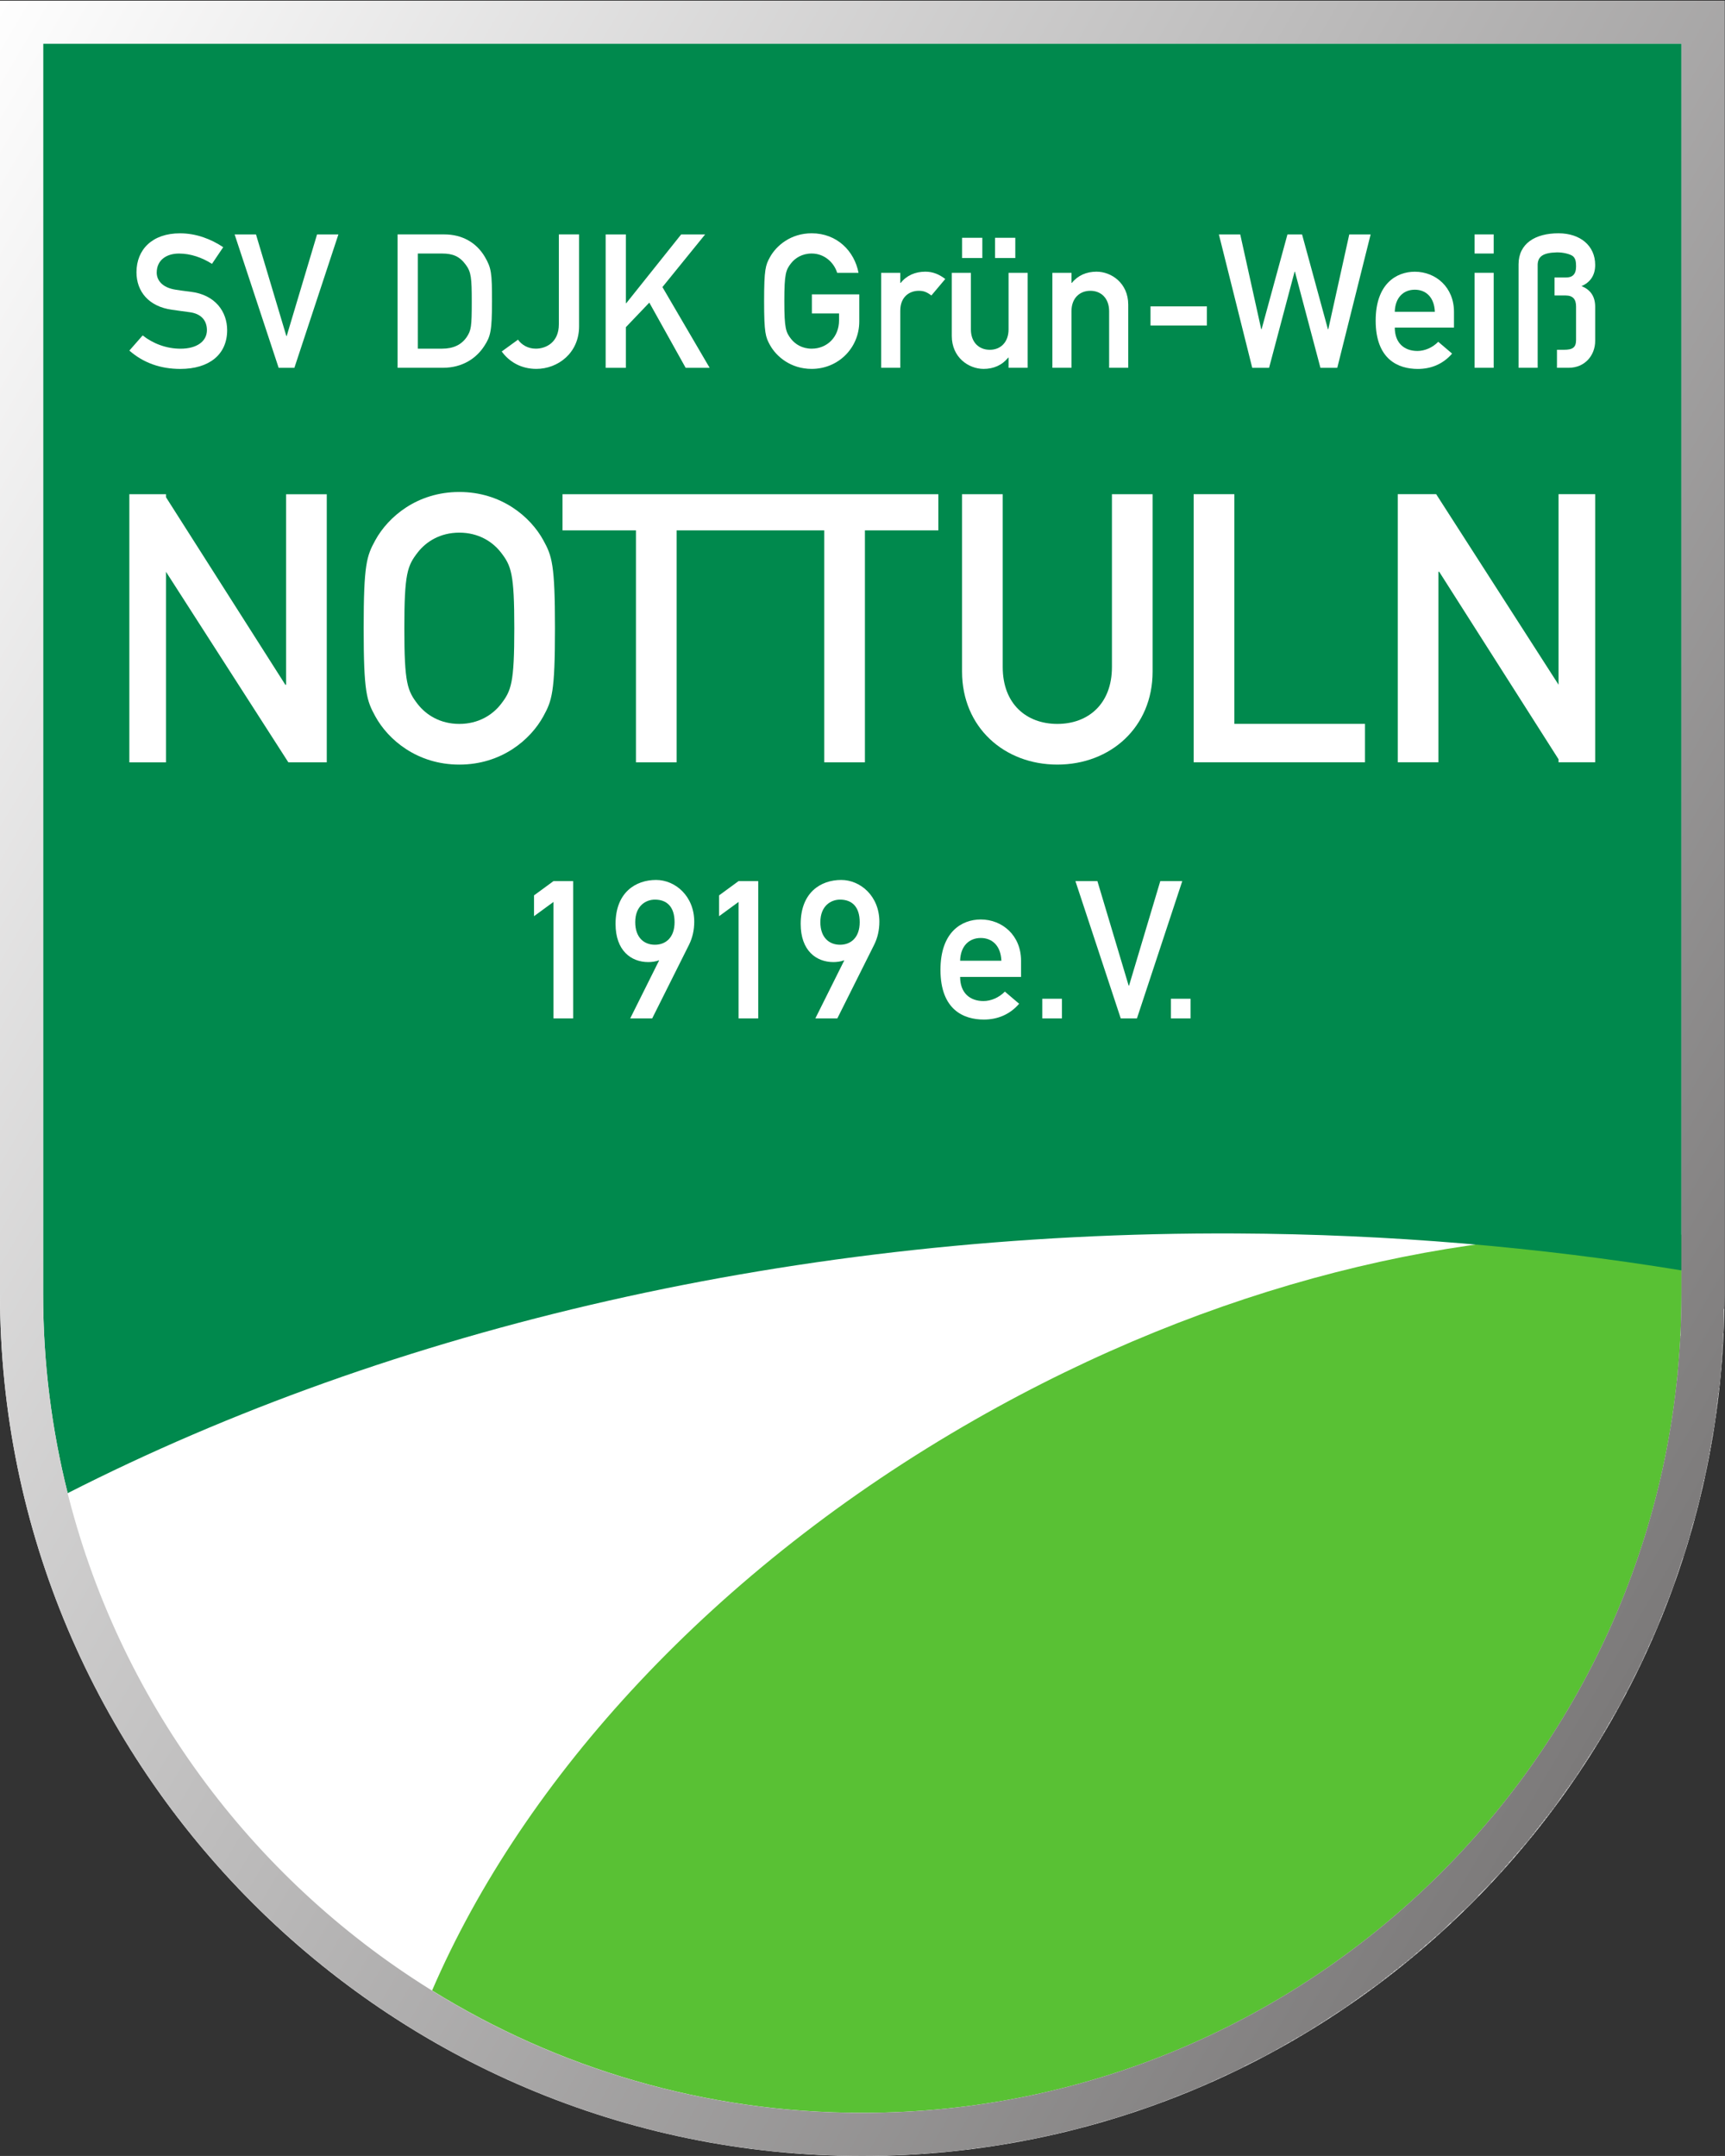 <?xml version="1.0" encoding="UTF-8" standalone="no"?>
<svg width="377.96" height="472.44" version="1.1" viewBox="0 0 377.96 472.44" xml:space="preserve" xmlns="http://www.w3.org/2000/svg" xmlns:cc="http://creativecommons.org/ns#" xmlns:dc="http://purl.org/dc/elements/1.1/" xmlns:rdf="http://www.w3.org/1999/02/22-rdf-syntax-ns#"><rect x="0" y="0" width="377.96" height="472.44" fill="#333333" stroke="none"/><defs><clipPath id="d"><path d="m0 0h2834.7v3543h-2834.7z"/></clipPath><clipPath id="c"><path d="m0 0v3543h2835v-3543z"/></clipPath><clipPath id="b"><path d="m2834.6 3543.3h-2834.6v-2126c0-781.7 635.62-1417.3 1417.3-1417.3 781.69 0 1417.3 635.63 1417.3 1417.3v2126zm-70.85-70.87v-2055.1c0-742.44-604.03-1346.5-1346.5-1346.5-742.42 0-1346.4 604.02-1346.4 1346.5v2055.1h2692.9"/></clipPath><linearGradient id="a" x2="1" gradientTransform="matrix(3210.8 -1853.8 -1853.8 -3210.8 -283.06 3053)" gradientUnits="userSpaceOnUse"><stop stop-color="#fff" offset="0"/><stop stop-color="#7b7979" offset="1"/></linearGradient></defs><g transform="matrix(1.333 0 0 -1.333 0 472.44)"><g transform="scale(.1)"><g clip-path="url(#d)"><path d="m0 3543.3v-2126c0-781.7 635.6-1417.4 1417.3-1417.4 781.69 0 1417.3 635.65 1417.3 1417.4v2126h-2834.6" fill="#fff"/><path d="m2763.8 1514.5c-358.14 17.81-771.65-81.7-1161.2-304.13-428.96-244.91-741.77-589.15-892.36-938.35 205.64-127.44 447.92-201.13 707.14-201.13 742.44 0 1346.5 604.02 1346.5 1346.5v97.15" fill="#59c134"/><path d="m70.871 1417.3c0-113.01 14.066-222.78 40.41-327.72 532.34 271 1198.2 430.4 1921.5 426.9 251.54-1.21 496.17-22.35 730.99-60.66v2016.6h-2692.9v-2055.1" fill="#00894d"/><path d="m234.5 2992.8c16.621-13.24 38.801-21.85 62.199-21.85 27.11 0 43.418 12.32 43.418 30.49 0 15.37-8.914 27.09-28.633 29.55-9.851 1.23-17.546 2.46-28.945 4.01-37.879 5.23-58.203 29.86-58.203 61.58 0 37.57 26.172 64.05 71.438 64.05 27.097 0 51.121-9.54 71.132-22.78l-18.468-27.42c-16.016 10.17-34.805 16.94-54.192 16.94-20.332 0-36.656-10.47-36.656-31.4 0-12.31 8.934-24.64 31.102-28.02 5.859-0.93 14.171-2.16 24.636-3.39 40.957-4.92 60.043-33.26 60.043-63.12 0-40.35-29.855-63.75-76.984-63.75-32.324 0-60.653 9.86-83.75 30.18l21.863 24.93" fill="#fff"/><path d="m385.65 3158.8h35.118l49.871-166.93h0.617l49.89 166.93h35.09l-72.343-219.26h-25.879l-72.364 219.26" fill="#fff"/><path d="m686.77 2971h39.727c18.781 0 32.004 6.46 40.637 19.1 7.371 11.08 8.308 17.23 8.308 57.89 0 39.4-0.937 48.94-9.843 60.98-10.164 13.84-21.25 18.45-39.102 18.45h-39.727zm-33.261 187.85h76.687c28.93 0 52.649-12.94 66.797-36.97 10.785-18.47 11.711-26.78 11.711-72.66 0-49.28-2.461-57.91-12.324-73.29-12.93-20.32-35.711-36.34-68.352-36.34h-74.519v219.26" fill="#fff"/><path d="m851.47 2985.8c5.847-8.33 16.015-14.79 29.238-14.79 16.641 0 37.891 10.16 37.891 40.02v147.83h33.242v-151.2c0-43.73-34.778-69.91-70.211-69.91-25.25 0-44.637 11.69-56.949 28.64l26.789 19.41" fill="#fff"/><path d="m995.52 3158.8h33.277v-113.03h0.62l90.22 113.03h39.4l-70.2-86.54 77.6-132.72h-39.42l-59.73 107.16-38.49-40.33v-66.83h-33.277v219.26" fill="#fff"/><path d="m1334.5 3060.3h77.89v-44.65c0-43.42-34.48-77.91-78.19-77.91-34.5 0-58.21 20.32-68.69 39.42-7.08 12.94-9.54 19.39-9.54 72.06 0 52.64 2.46 59.12 9.54 72.06 10.48 19.08 34.19 39.4 68.69 39.4 41.57 0 70.2-29.25 76.97-64.98h-35.1c-5.23 16.95-20.95 31.72-41.87 31.72-15.72 0-27.11-7.39-33.89-16-8.61-11.09-11.08-17.25-11.08-62.2 0-44.97 2.47-51.11 11.08-62.22 6.78-8.61 18.17-16 33.89-16 25.23 0 44.95 19.1 44.95 46.5v11.38h-44.65v31.42" fill="#fff"/><path d="m1448.4 3095.7h31.42v-16.62h0.62c9.84 12.34 24.01 18.48 40.65 18.48 12.62 0 23.09-4.63 32.64-12.02l-22.8-27.1c-7.38 5.55-12.61 7.7-20.64 7.7-15.38 0-30.47-9.84-30.47-32.64v-93.91h-31.42v156.11" fill="#fff"/><path d="m1635.6 3153.3h33.25v-33.27h-33.25zm-54.19 0h33.26v-33.27h-33.26zm-16.94-57.6h31.4v-92.98c0-21.25 13.24-33.57 31.12-33.57 17.53 0 30.79 12.32 30.79 33.57v92.98h31.4v-156.11h-31.4v16.64h-0.63c-9.87-12.33-24.02-18.49-40.34-18.49-24.64 0-52.34 18.77-52.34 54.18v103.78" fill="#fff"/><path d="m1729.8 3095.7h31.4v-16.62h0.6c9.87 12.34 24.03 18.48 40.65 18.48 24.33 0 52.04-18.78 52.04-54.2v-103.77h-31.4v93.01c0 21.23-13.25 33.54-30.8 33.54-17.87 0-31.09-12.31-31.09-33.54v-93.01h-31.4v156.11" fill="#fff"/><path d="m1891.1 3009.1h92.691v31.418h-92.691z" fill="#fff"/><path d="m2003.5 3158.8h35.1l34.49-155.81h0.61l42.5 155.81h24.02l42.49-155.81h0.62l34.47 155.81h35.12l-54.82-219.26h-27.69l-41.9 157.97h-0.6l-41.9-157.97h-27.69l-54.82 219.26" fill="#fff"/><path d="m2358.5 3031.6c-0.93 23.69-14.46 36.33-32.95 36.33-18.46 0-32.31-12.64-32.94-36.33zm-65.89-25.88c0-25.55 15.71-38.5 37.26-38.5 12.01 0 24.95 5.56 34.19 15.1l22.78-19.4c-15.4-17.86-35.4-25.25-56.36-25.25-32.03 0-69.27 15.39-69.27 79.45 0 60.66 34.17 80.37 64.34 80.37 34.51 0 64.37-25.56 64.37-65.89v-25.88h-97.31" fill="#fff"/><path d="m2423.8 3095.7h31.4v-156.11h-31.4zm0 63.15h31.4v-31.43h-31.4v31.43" fill="#fff"/><path d="m2555.2 3088h18.79c10.17 0 16.62 4.63 16.62 18.17 0 8.01-0.92 12.94-4.92 16.64-4.31 3.68-16.64 6.78-27.09 6.48-22.8-0.63-30.49-7.1-31.11-19.72v-169.98h-31.41v169.98c0 34.49 27.71 51.11 65.6 51.11 35.72 0 60.35-20.32 60.35-52.04 0-16.92-8.01-28.63-22.49-34.79 15.39-6.17 22.49-17.55 22.49-34.19v-55.73c0-24.32-17.25-44.34-43.43-44.34h-19.39v29.56h11.08c15.08 0 20.32 4 20.32 16.32v54.81c0 11.71-4.92 18.16-17.24 18.16h-18.17v29.56" fill="#fff"/><path d="m909.77 2061.5-32.003-23.45v34.23l32.003 23.46h32.332v-225.7h-32.332v191.46" fill="#fff"/><path d="m1108.8 2028.2c0 25.35-12.67 37.09-32.34 37.09-14.88 0-32.32-10.14-32.32-37.09 0-25.35 14.57-37.09 32.32-37.09s32.34 11.74 32.34 37.09zm-36.77-158.18h-36.14l47.56 95.41h-0.64c-4.77-1.9-11.74-2.83-17.11-2.83-28.54 0-53.91 19-53.91 62.75 0 51.68 32.96 72.28 66.58 72.28 31.38 0 62.76-26.32 62.76-68.78 0-13.32-2.85-26.33-8.56-37.74l-60.54-121.09" fill="#fff"/><path d="m1214 2061.5-32.03-23.45v34.23l32.03 23.46h32.32v-225.7h-32.32v191.46" fill="#fff"/><path d="m1413.1 2028.2c0 25.35-12.7 37.09-32.34 37.09-14.88 0-32.33-10.14-32.33-37.09 0-25.35 14.57-37.09 32.33-37.09 17.75 0 32.34 11.74 32.34 37.09zm-36.78-158.18h-36.13l47.56 95.41h-0.66c-4.75-1.9-11.72-2.83-17.11-2.83-28.52 0-53.89 19-53.89 62.75 0 51.68 32.97 72.28 66.56 72.28 31.41 0 62.78-26.32 62.78-68.78 0-13.32-2.86-26.33-8.56-37.74l-60.55-121.09" fill="#fff"/><path d="m1646 1964.8c-0.94 24.42-14.9 37.41-33.9 37.41-19.03 0-33.31-12.99-33.93-37.41zm-67.83-26.62c0-26.31 16.17-39.63 38.36-39.63 12.36 0 25.66 5.71 35.18 15.53l23.45-19.96c-15.84-18.4-36.46-26-58.01-26-32.94 0-71.3 15.86-71.3 81.78 0 62.46 35.17 82.75 66.25 82.75 35.48 0 66.23-26.3 66.23-67.85v-26.62h-100.16" fill="#fff"/><path d="m1713.2 1870h32.34v32.34h-32.34z" fill="#fff"/><path d="m1767.7 2095.7h36.13l51.37-171.82h0.63l51.34 171.82h36.14l-74.5-225.7h-26.62l-74.49 225.7" fill="#fff"/><path d="m1924.6 1870h32.32v32.34h-32.32z" fill="#fff"/><path d="m823.07 2386.3c-13.613-17.31-36.515-32.16-68.086-32.16-31.574 0-54.472 14.85-68.097 32.16-17.325 22.3-22.278 34.67-22.278 125.05 0 90.39 4.953 102.75 22.278 125.03 13.625 17.34 36.523 32.19 68.097 32.19 31.571 0 54.473-14.85 68.086-32.19 17.344-22.28 22.293-34.64 22.293-125.03 0-90.38-4.949-102.75-22.293-125.05zm-68.086 349.12c-69.328 0-116.97-40.85-138.03-79.23-14.231-26-19.191-38.99-19.191-144.84s4.96-118.85 19.191-144.85c21.055-38.38 68.699-79.23 138.03-79.23 69.325 0 116.98 40.85 138.03 79.23 14.246 26 19.199 39 19.199 144.85s-4.953 118.84-19.199 144.84c-21.047 38.38-68.703 79.23-138.03 79.23" fill="#fff"/><path d="m924.59 2672.3h120.72v-381.3h66.84v381.3h242.67v-381.3h66.85v381.3h120.7v59.43h-617.78v-59.43" fill="#fff"/><path d="m1827.7 2447.6c0-60.66-38.98-93.46-89.76-93.46-50.75 0-89.76 32.8-89.76 93.46v284.12h-66.84v-291.57c0-91.6 69.35-152.88 156.6-152.88 87.29 0 156.61 61.28 156.61 152.88v291.57h-66.85v-284.12" fill="#fff"/><path d="m2028.9 2731.8h-66.86v-440.73h281.63v63.15h-214.77v377.58" fill="#fff"/><path d="m470.27 2418.5h-1.258l-196.16 308.28v4.93h-60.243v-440.75h60.243v313.23l201.12-313.21h63.144v440.73h-66.847v-313.21" fill="#fff"/><path d="m2561.8 2731.8v-313.21l-201.14 313.21h-63.14v-440.73h66.84v313.21h1.25l196.19-308.27v-4.96h60.24v440.75h-60.24" fill="#fff"/></g><g clip-path="url(#c)"><g clip-path="url(#b)"><path d="m1378 0v1h-36v1h-13v1h-13v1h-13v1h-13v1h-13v1h-10v1h-8v1h-8v1h-8v1h-7v1h-8v1h-8v1h-8v1h-8v1h-6v1h-6v1h-5v1h-6v1h-6v1h-5v1h-6v1h-5v1h-6v1h-6v1h-5v1h-6v1h-5v1h-4v1h-5v1h-4v1h-4v1h-5v1h-4v1h-4v1h-5v1h-4v1h-4v1h-5v1h-4v1h-4v1h-5v1h-4v1h-4v1h-4v1h-3v1h-4v1h-3v1h-4v1h-3v1h-4v1h-3v1h-4v1h-3v1h-4v1h-3v1h-4v1h-3v1h-4v1h-3v1h-4v1h-3v1h-4v1h-3v1h-3v1h-3v1h-3v1h-3v1h-2v1h-3v1h-3v1h-3v1h-3v1h-3v1h-3v1h-3v1h-3v1h-3v1h-3v1h-3v1h-3v1h-3v1h-3v1h-3v1h-3v1h-2v1h-3v1h-2v1h-3v1h-2v1h-3v1h-2v1h-3v1h-3v1h-2v1h-3v1h-2v1h-3v1h-2v1h-3v1h-2v1h-3v1h-2v1h-3v1h-2v1h-3v1h-2v1h-3v1h-2v1h-3v1h-2v1h-3v1h-2v1h-2v1h-2v1h-2v1h-3v1h-2v1h-2v1h-2v1h-3v1h-2v1h-2v1h-2v1h-2v1h-3v1h-2v1h-2v1h-2v1h-2v1h-3v1h-2v1h-2v1h-2v1h-2v1h-3v1h-2v1h-2v1h-2v1h-2v1h-2v1h-2v1h-2v1h-2v1h-2v1h-2v1h-2v1h-2v1h-2v1h-2v1h-2v1h-2v1h-2v1h-2v1h-1v1h-2v1h-2v1h-2v1h-2v1h-2v1h-2v1h-2v1h-2v1h-2v1h-2v1h-2v1h-2v1h-2v1h-2v1h-2v1h-2v1h-1v1h-2v1h-2v1h-1v1h-2v1h-2v1h-2v1h-1v1h-2v1h-2v1h-2v1h-1v1h-2v1h-2v1h-2v1h-1v1h-2v1h-2v1h-2v1h-1v1h-2v1h-2v1h-1v1h-2v1h-2v1h-2v1h-1v1h-2v1h-2v1h-2v1h-1v1h-2v1h-2v1h-1v1h-2v1h-2v1h-1v1h-2v1h-1v1h-2v1h-1v1h-2v1h-2v1h-1v1h-2v1h-1v1h-2v1h-1v1h-2v1h-1v1h-2v1h-2v1h-1v1h-2v1h-1v1h-2v1h-1v1h-2v1h-1v1h-2v1h-2v1h-1v1h-2v1h-1v1h-2v1h-1v1h-2v1h-1v1h-2v1h-2v1h-1v1h-1v1h-2v1h-1v1h-2v1h-1v1h-1v1h-2v1h-1v1h-2v1h-1v1h-2v1h-1v1h-1v1h-2v1h-1v1h-2v1h-1v1h-1v1h-2v1h-1v1h-2v1h-1v1h-1v1h-2v1h-1v1h-2v1h-1v1h-1v1h-2v1h-1v1h-2v1h-1v1h-1v1h-2v1h-1v1h-2v1h-1v1h-1v1h-2v1h-1v1h-1v1h-2v1h-1v1h-1v1h-1v1h-2v1h-1v1h-1v1h-2v1h-1v1h-1v1h-1v1h-2v1h-1v1h-1v1h-1v1h-2v1h-1v1h-1v1h-2v1h-1v1h-1v1h-1v1h-2v1h-1v1h-1v1h-1v1h-2v1h-1v1h-1v1h-2v1h-1v1h-1v1h-1v1h-2v1h-1v1h-1v1h-1v1h-2v1h-1v1h-1v1h-1v1h-2v1h-1v1h-1v1h-1v1h-1v1h-1v1h-1v1h-2v1h-1v1h-1v1h-1v1h-1v1h-1v1h-2v1h-1v1h-1v1h-1v1h-1v1h-1v1h-1v1h-2v1h-1v1h-1v1h-1v1h-1v1h-1v1h-2v1h-1v1h-1v1h-1v1h-1v1h-1v1h-2v1h-1v1h-1v1h-1v1h-1v1h-1v1h-1v1h-2v1h-1v1h-1v1h-1v1h-1v1h-1v1h-1v1h-1v1h-1v1h-1v1h-1v1h-1v1h-2v1h-1v1h-1v1h-1v1h-1v1h-1v1h-1v1h-1v1h-1v1h-1v1h-1v1h-1v1h-1v1h-1v1h-1v1h-1v1h-1v1h-1v1h-1v1h-1v1h-2v1h-1v1h-1v1h-1v1h-1v1h-1v1h-1v1h-1v1h-1v1h-1v1h-1v1h-1v1h-1v1h-1v1h-1v1h-1v1h-1v1h-1v1h-1v1h-1v1h-1v1h-1v1h-1v1h-1v1h-1v1h-1v1h-1v1h-1v1h-1v1h-1v1h-1v1h-1v1h-1v1h-1v1h-1v1h-1v1h-1v1h-1v1h-1v2h-1v1h-1v1h-1v1h-1v1h-1v1h-1v1h-1v1h-1v1h-1v1h-1v1h-1v1h-1v1h-1v1h-1v1h-1v1h-1v1h-1v1h-1v1h-1v1h-1v2h-1v1h-1v1h-1v1h-1v1h-1v1h-1v1h-1v1h-1v1h-1v1h-1v1h-1v1h-1v2h-1v1h-1v1h-1v1h-1v1h-1v1h-1v1h-1v2h-1v1h-1v1h-1v1h-1v1h-1v1h-1v2h-1v1h-1v1h-1v1h-1v1h-1v1h-1v2h-1v1h-1v1h-1v1h-1v1h-1v1h-1v1h-1v2h-1v1h-1v1h-1v1h-1v1h-1v1h-1v2h-1v1h-1v1h-1v1h-1v1h-1v1h-1v1h-1v2h-1v1h-1v1h-1v1h-1v2h-1v1h-1v1h-1v1h-1v2h-1v1h-1v1h-1v1h-1v2h-1v1h-1v1h-1v2h-1v1h-1v1h-1v1h-1v2h-1v1h-1v1h-1v1h-1v2h-1v1h-1v1h-1v2h-1v1h-1v1h-1v1h-1v2h-1v1h-1v1h-1v1h-1v2h-1v1h-1v1h-1v2h-1v1h-1v1h-1v1h-1v2h-1v1h-1v1h-1v2h-1v1h-1v1h-1v2h-1v1h-1v2h-1v1h-1v1h-1v2h-1v1h-1v2h-1v1h-1v1h-1v2h-1v1h-1v2h-1v1h-1v1h-1v2h-1v1h-1v2h-1v1h-1v1h-1v2h-1v1h-1v2h-1v1h-1v2h-1v1h-1v1h-1v2h-1v1h-1v2h-1v1h-1v1h-1v2h-1v1h-1v2h-1v1h-1v1h-1v2h-1v2h-1v1h-1v2h-1v1h-1v2h-1v1h-1v2h-1v1h-1v2h-1v2h-1v1h-1v2h-1v1h-1v2h-1v1h-1v2h-1v1h-1v2h-1v2h-1v1h-1v2h-1v1h-1v2h-1v1h-1v2h-1v1h-1v2h-1v2h-1v1h-1v2h-1v1h-1v2h-1v1h-1v2h-1v2h-1v1h-1v2h-1v2h-1v1h-1v2h-1v2h-1v2h-1v1h-1v2h-1v2h-1v2h-1v1h-1v2h-1v2h-1v1h-1v2h-1v2h-1v2h-1v1h-1v2h-1v2h-1v2h-1v1h-1v2h-1v2h-1v2h-1v1h-1v2h-1v2h-1v2h-1v1h-1v2h-1v2h-1v2h-1v1h-1v2h-1v2h-1v2h-1v2h-1v2h-1v2h-1v2h-1v2h-1v2h-1v2h-1v2h-1v2h-1v2h-1v2h-1v2h-1v2h-1v1h-1v2h-1v2h-1v2h-1v2h-1v2h-1v2h-1v2h-1v2h-1v2h-1v2h-1v2h-1v2h-1v2h-1v2h-1v2h-1v2h-1v2h-1v3h-1v2h-1v2h-1v2h-1v2h-1v3h-1v2h-1v2h-1v2h-1v2h-1v3h-1v2h-1v2h-1v2h-1v3h-1v2h-1v2h-1v2h-1v2h-1v3h-1v2h-1v2h-1v2h-1v2h-1v3h-1v2h-1v3h-1v2h-1v3h-1v2h-1v3h-1v2h-1v3h-1v2h-1v3h-1v2h-1v3h-1v2h-1v3h-1v2h-1v3h-1v3h-1v2h-1v3h-1v2h-1v3h-1v2h-1v3h-1v2h-1v3h-1v2h-1v3h-1v3h-1v3h-1v3h-1v3h-1v3h-1v3h-1v3h-1v3h-1v3h-1v3h-1v3h-1v3h-1v3h-1v3h-1v3h-1v3h-1v2h-1v3h-1v3h-1v3h-1v3h-1v4h-1v3h-1v4h-1v3h-1v4h-1v3h-1v4h-1v3h-1v4h-1v3h-1v4h-1v3h-1v4h-1v3h-1v4h-1v3h-1v4h-1v3h-1v4h-1v4h-1v4h-1v5h-1v4h-1v4h-1v5h-1v4h-1v4h-1v5h-1v4h-1v4h-1v5h-1v4h-1v4h-1v5h-1v4h-1v5h-1v6h-1v5h-1v6h-1v6h-1v5h-1v6h-1v5h-1v6h-1v6h-1v5h-1v6h-1v6h-1v8h-1v8h-1v8h-1v8h-1v7h-1v8h-1v8h-1v8h-1v10h-1v13h-1v13h-1v13h-1v13h-1v13h-1v36h-1v2165h2835v-2151h-1v-40h-1v-18h-1v-14h-1v-13h-1v-13h-1v-13h-1v-11h-1v-8h-1v-8h-1v-8h-1v-8h-1v-8h-1v-7h-1v-8h-1v-8h-1v-7h-1v-6h-1v-6h-1v-5h-1v-6h-1v-5h-1v-6h-1v-5h-1v-6h-1v-6h-1v-5h-1v-6h-1v-5h-1v-5h-1v-4h-1v-5h-1v-4h-1v-4h-1v-5h-1v-4h-1v-4h-1v-5h-1v-4h-1v-4h-1v-5h-1v-4h-1v-4h-1v-4h-1v-5h-1v-3h-1v-4h-1v-3h-1v-4h-1v-3h-1v-4h-1v-3h-1v-4h-1v-3h-1v-4h-1v-4h-1v-3h-1v-4h-1v-3h-1v-4h-1v-3h-1v-4h-1v-3h-1v-4h-1v-3h-1v-3h-1v-3h-1v-3h-1v-2h-1v-3h-1v-3h-1v-3h-1v-3h-1v-3h-1v-3h-1v-3h-1v-3h-1v-3h-1v-3h-1v-3h-1v-3h-1v-3h-1v-3h-1v-3h-1v-3h-1v-3h-1v-2h-1v-3h-1v-2h-1v-3h-1v-2h-1v-3h-1v-3h-1v-2h-1v-3h-1v-2h-1v-3h-1v-2h-1v-3h-1v-2h-1v-3h-1v-2h-1v-3h-1v-2h-1v-3h-1v-2h-1v-3h-1v-3h-1v-2h-1v-3h-1v-2h-1v-3h-1v-2h-1v-2h-1v-2h-1v-2h-1v-3h-1v-2h-1v-2h-1v-2h-1v-3h-1v-2h-1v-2h-1v-2h-1v-2h-1v-3h-1v-2h-1v-2h-1v-2h-1v-2h-1v-3h-1v-2h-1v-2h-1v-2h-1v-2h-1v-3h-1v-2h-1v-2h-1v-2h-1v-2h-1v-3h-1v-1h-1v-2h-1v-2h-1v-2h-1v-2h-1v-2h-1v-2h-1v-2h-1v-2h-1v-2h-1v-2h-1v-2h-1v-2h-1v-2h-1v-2h-1v-2h-1v-2h-1v-2h-1v-2h-1v-2h-1v-1h-1v-2h-1v-2h-1v-2h-1v-2h-1v-2h-1v-2h-1v-2h-1v-2h-1v-2h-1v-2h-1v-2h-1v-1h-1v-2h-1v-2h-1v-2h-1v-1h-1v-2h-1v-2h-1v-2h-1v-1h-1v-2h-1v-2h-1v-1h-1v-2h-1v-2h-1v-2h-1v-1h-1v-2h-1v-2h-1v-2h-1v-1h-1v-2h-1v-2h-1v-2h-1v-1h-1v-2h-1v-2h-1v-2h-1v-1h-1v-2h-1v-2h-1v-1h-1v-2h-1v-2h-1v-1h-1v-2h-1v-2h-1v-1h-1v-2h-1v-1h-1v-2h-1v-1h-1v-2h-1v-2h-1v-1h-1v-2h-1v-1h-1v-2h-1v-1h-1v-2h-1v-1h-1v-2h-1v-2h-1v-1h-1v-2h-1v-1h-1v-2h-1v-1h-1v-2h-1v-1h-1v-2h-1v-2h-1v-1h-1v-2h-1v-1h-1v-2h-1v-1h-1v-2h-1v-1h-1v-2h-1v-2h-1v-1h-1v-1h-1v-2h-1v-1h-1v-2h-1v-1h-1v-1h-1v-2h-1v-1h-1v-2h-1v-1h-1v-1h-1v-2h-1v-1h-1v-2h-1v-1h-1v-1h-1v-2h-1v-1h-1v-2h-1v-1h-1v-1h-1v-2h-1v-1h-1v-2h-1v-1h-1v-1h-1v-2h-1v-1h-1v-2h-1v-1h-1v-2h-1v-1h-1v-1h-1v-2h-1v-1h-1v-2h-1v-1h-1v-1h-1v-2h-1v-1h-1v-1h-1v-1h-1v-2h-1v-1h-1v-1h-1v-2h-1v-1h-1v-1h-1v-1h-1v-2h-1v-1h-1v-1h-1v-1h-1v-2h-1v-1h-1v-1h-1v-2h-1v-1h-1v-1h-1v-1h-1v-2h-1v-1h-1v-1h-1v-1h-1v-2h-1v-1h-1v-1h-1v-2h-1v-1h-1v-1h-1v-1h-1v-2h-1v-1h-1v-1h-1v-1h-1v-2h-1v-1h-1v-1h-1v-2h-1v-1h-1v-1h-1v-1h-1v-1h-1v-1h-1v-2h-1v-1h-1v-1h-1v-1h-1v-1h-1v-1h-1v-2h-1v-1h-1v-1h-1v-1h-1v-1h-1v-1h-1v-1h-1v-2h-1v-1h-1v-1h-1v-1h-1v-1h-1v-1h-1v-2h-1v-1h-1v-1h-1v-1h-1v-1h-1v-1h-1v-1h-1v-2h-1v-1h-1v-1h-1v-1h-1v-1h-1v-1h-1v-2h-1v-1h-1v-1h-1v-1h-1v-1h-1v-1h-1v-1h-1v-2h-1v-1h-1v-1h-1v-1h-1v-1h-1v-1h-1v-1h-1v-1h-1v-1h-1v-1h-1v-1h-1v-1h-1v-1h-1v-1h-1v-1h-1v-1h-1v-2h-1v-1h-1v-1h-1v-1h-1v-1h-1v-1h-1v-1h-1v-1h-1v-1h-1v-1h-1v-1h-1v-1h-1v-1h-1v-1h-1v-1h-1v-1h-1v-1h-1v-1h-1v-1h-1v-1h-1v-1h-1v-2h-1v-1h-1v-1h-1v-1h-1v-1h-1v-1h-1v-1h-1v-1h-1v-1h-1v-1h-1v-1h-1v-1h-1v-1h-1v-1h-1v-1h-1v-1h-1v-1h-1v-1h-1v-1h-1v-1h-1v-1h-1v-1h-1v-1h-1v-1h-2v-1h-1v-1h-1v-1h-1v-1h-1v-1h-1v-1h-1v-1h-1v-1h-1v-1h-1v-1h-1v-1h-1v-1h-1v-1h-1v-1h-1v-1h-1v-1h-1v-1h-1v-1h-1v-1h-1v-1h-2v-1h-1v-1h-1v-1h-1v-1h-1v-1h-1v-1h-1v-1h-1v-1h-1v-1h-1v-1h-1v-1h-1v-1h-1v-1h-1v-1h-1v-1h-1v-1h-1v-1h-2v-1h-1v-1h-1v-1h-1v-1h-1v-1h-1v-1h-2v-1h-1v-1h-1v-1h-1v-1h-1v-1h-1v-1h-1v-1h-2v-1h-1v-1h-1v-1h-1v-1h-1v-1h-1v-1h-2v-1h-1v-1h-1v-1h-1v-1h-1v-1h-1v-1h-1v-1h-2v-1h-1v-1h-1v-1h-1v-1h-1v-1h-1v-1h-2v-1h-1v-1h-1v-1h-1v-1h-1v-1h-1v-1h-1v-1h-2v-1h-1v-1h-1v-1h-1v-1h-1v-1h-2v-1h-1v-1h-1v-1h-1v-1h-2v-1h-1v-1h-1v-1h-2v-1h-1v-1h-1v-1h-1v-1h-2v-1h-1v-1h-1v-1h-1v-1h-2v-1h-1v-1h-1v-1h-2v-1h-1v-1h-1v-1h-1v-1h-2v-1h-1v-1h-1v-1h-1v-1h-2v-1h-1v-1h-1v-1h-2v-1h-1v-1h-1v-1h-1v-1h-2v-1h-1v-1h-1v-1h-1v-1h-2v-1h-1v-1h-1v-1h-2v-1h-1v-1h-1v-1h-2v-1h-1v-1h-2v-1h-1v-1h-1v-1h-2v-1h-1v-1h-2v-1h-1v-1h-1v-1h-2v-1h-1v-1h-2v-1h-1v-1h-1v-1h-2v-1h-1v-1h-2v-1h-1v-1h-1v-1h-2v-1h-1v-1h-2v-1h-1v-1h-1v-1h-2v-1h-1v-1h-2v-1h-1v-1h-1v-1h-2v-1h-1v-1h-2v-1h-1v-1h-1v-1h-2v-1h-1v-1h-2v-1h-1v-1h-2v-1h-1v-1h-2v-1h-2v-1h-1v-1h-2v-1h-1v-1h-2v-1h-1v-1h-2v-1h-1v-1h-2v-1h-2v-1h-1v-1h-2v-1h-1v-1h-2v-1h-1v-1h-2v-1h-1v-1h-2v-1h-2v-1h-1v-1h-2v-1h-1v-1h-2v-1h-1v-1h-2v-1h-2v-1h-1v-1h-2v-1h-1v-1h-2v-1h-1v-1h-2v-1h-2v-1h-1v-1h-2v-1h-2v-1h-1v-1h-2v-1h-2v-1h-2v-1h-1v-1h-2v-1h-2v-1h-2v-1h-1v-1h-2v-1h-2v-1h-2v-1h-1v-1h-2v-1h-2v-1h-2v-1h-1v-1h-2v-1h-2v-1h-1v-1h-2v-1h-2v-1h-2v-1h-1v-1h-2v-1h-2v-1h-2v-1h-1v-1h-2v-1h-2v-1h-2v-1h-2v-1h-2v-1h-2v-1h-1v-1h-2v-1h-2v-1h-2v-1h-2v-1h-2v-1h-2v-1h-2v-1h-2v-1h-2v-1h-2v-1h-2v-1h-2v-1h-2v-1h-2v-1h-2v-1h-2v-1h-2v-1h-2v-1h-2v-1h-1v-1h-2v-1h-2v-1h-2v-1h-2v-1h-2v-1h-2v-1h-2v-1h-2v-1h-3v-1h-2v-1h-2v-1h-2v-1h-2v-1h-3v-1h-2v-1h-2v-1h-2v-1h-2v-1h-3v-1h-2v-1h-2v-1h-2v-1h-2v-1h-3v-1h-2v-1h-2v-1h-2v-1h-2v-1h-3v-1h-2v-1h-2v-1h-2v-1h-3v-1h-2v-1h-2v-1h-2v-1h-3v-1h-2v-1h-3v-1h-2v-1h-3v-1h-3v-1h-2v-1h-3v-1h-2v-1h-3v-1h-2v-1h-3v-1h-2v-1h-3v-1h-2v-1h-3v-1h-2v-1h-3v-1h-2v-1h-3v-1h-3v-1h-2v-1h-3v-1h-2v-1h-3v-1h-3v-1h-3v-1h-3v-1h-2v-1h-3v-1h-3v-1h-3v-1h-3v-1h-3v-1h-3v-1h-3v-1h-3v-1h-3v-1h-3v-1h-3v-1h-3v-1h-3v-1h-3v-1h-3v-1h-3v-1h-3v-1h-3v-1h-3v-1h-4v-1h-3v-1h-4v-1h-3v-1h-4v-1h-3v-1h-4v-1h-3v-1h-4v-1h-3v-1h-4v-1h-3v-1h-4v-1h-3v-1h-4v-1h-3v-1h-4v-1h-3v-1h-4v-1h-5v-1h-4v-1h-4v-1h-5v-1h-4v-1h-4v-1h-5v-1h-4v-1h-4v-1h-5v-1h-4v-1h-4v-1h-5v-1h-4v-1h-4v-1h-6v-1h-5v-1h-6v-1h-5v-1h-6v-1h-6v-1h-5v-1h-6v-1h-5v-1h-6v-1h-5v-1h-6v-1h-6v-1h-8v-1h-8v-1h-8v-1h-8v-1h-8v-1h-8v-1h-7v-1h-8v-1h-10v-1h-13v-1h-13v-1h-13v-1h-13v-1h-13v-1h-36v-1zm35 72v-1h9v1h39v1h30v1h13v1h13v1h13v1h13v1h13v1h7v1h8v1h8v1h8v1h8v1h8v1h7v1h8v1h7v1h5v1h6v1h6v1h5v1h6v1h5v1h6v1h6v1h5v1h6v1h5v1h5v1h4v1h5v1h4v1h4v1h5v1h4v1h4v1h5v1h4v1h4v1h4v1h5v1h4v1h4v1h4v1h4v1h3v1h4v1h3v1h4v1h3v1h4v1h3v1h4v1h3v1h4v1h3v1h4v1h3v1h4v1h3v1h4v1h3v1h3v1h3v1h3v1h3v1h3v1h3v1h3v1h3v1h3v1h3v1h3v1h3v1h3v1h3v1h2v1h3v1h3v1h3v1h3v1h3v1h3v1h3v1h2v1h3v1h2v1h3v1h2v1h3v1h2v1h3v1h2v1h3v1h2v1h3v1h2v1h3v1h3v1h2v1h3v1h2v1h3v1h2v1h3v1h2v1h3v1h2v1h2v1h2v1h3v1h2v1h2v1h2v1h2v1h3v1h2v1h2v1h2v1h2v1h3v1h2v1h2v1h2v1h2v1h3v1h2v1h2v1h2v1h3v1h2v1h2v1h2v1h2v1h2v1h2v1h2v1h2v1h2v1h2v1h2v1h2v1h2v1h2v1h2v1h2v1h2v1h2v1h2v1h2v1h1v1h2v1h2v1h2v1h2v1h2v1h2v1h2v1h2v1h2v1h2v1h2v1h2v1h2v1h1v1h2v1h2v1h2v1h1v1h2v1h2v1h2v1h1v1h2v1h2v1h2v1h1v1h2v1h2v1h2v1h1v1h2v1h2v1h1v1h2v1h2v1h2v1h1v1h2v1h2v1h2v1h1v1h2v1h2v1h2v1h1v1h2v1h1v1h2v1h2v1h1v1h2v1h1v1h2v1h1v1h2v1h1v1h2v1h2v1h1v1h2v1h1v1h2v1h1v1h2v1h2v1h1v1h2v1h1v1h2v1h1v1h2v1h1v1h2v1h2v1h1v1h2v1h1v1h2v1h1v1h2v1h1v1h2v1h1v1h2v1h1v1h1v1h2v1h1v1h2v1h1v1h1v1h2v1h1v1h2v1h1v1h1v1h2v1h1v1h2v1h1v1h1v1h2v1h1v1h2v1h1v1h1v1h2v1h1v1h2v1h1v1h1v1h2v1h1v1h2v1h1v1h2v1h1v1h1v1h2v1h1v1h1v1h1v1h2v1h1v1h1v1h1v1h2v1h1v1h1v1h2v1h1v1h1v1h1v1h2v1h1v1h1v1h1v1h2v1h1v1h1v1h2v1h1v1h1v1h1v1h2v1h1v1h1v1h1v1h2v1h1v1h1v1h2v1h1v1h1v1h1v1h2v1h1v1h1v1h1v1h1v1h2v1h1v1h1v1h1v1h1v1h1v1h2v1h1v1h1v1h1v1h1v1h1v1h1v1h2v1h1v1h1v1h1v1h1v1h1v1h2v1h1v1h1v1h1v1h1v1h1v1h1v1h2v1h1v1h1v1h1v1h1v1h1v1h2v1h1v1h1v1h1v1h1v1h1v1h1v1h2v1h1v1h1v1h1v1h1v1h1v1h1v1h1v1h1v1h1v1h1v1h1v1h1v1h1v1h1v1h1v1h1v1h1v1h1v1h2v1h1v1h1v1h1v1h1v1h1v1h1v1h1v1h1v1h1v1h1v1h1v1h1v1h1v1h1v1h1v1h1v1h1v1h1v1h1v1h2v1h1v1h1v1h1v1h1v1h1v1h1v1h1v1h1v1h1v1h1v1h1v2h1v1h1v1h1v1h1v1h1v1h1v1h1v1h1v1h1v1h1v1h1v1h1v1h1v1h1v1h1v1h1v1h1v1h1v1h1v1h1v1h1v2h1v1h1v1h1v1h1v1h1v1h1v1h1v1h1v1h1v1h1v1h1v1h1v1h1v1h1v1h1v1h1v1h1v1h1v1h1v2h1v1h1v1h1v1h1v1h1v1h1v2h1v1h1v1h1v1h1v1h1v1h1v1h1v2h1v1h1v1h1v1h1v1h1v1h1v2h1v1h1v1h1v1h1v1h1v1h1v1h1v2h1v1h1v1h1v1h1v1h1v1h1v2h1v1h1v1h1v1h1v1h1v1h1v1h1v2h1v1h1v1h1v1h1v1h1v2h1v1h1v1h1v2h1v1h1v1h1v1h1v2h1v1h1v1h1v1h1v2h1v1h1v1h1v2h1v1h1v1h1v1h1v2h1v1h1v1h1v1h1v2h1v1h1v1h1v2h1v1h1v1h1v1h1v2h1v1h1v1h1v1h1v2h1v1h1v1h1v2h1v1h1v1h1v2h1v1h1v1h1v2h1v1h1v2h1v1h1v1h1v2h1v1h1v2h1v1h1v1h1v2h1v1h1v2h1v1h1v2h1v1h1v1h1v2h1v1h1v2h1v1h1v1h1v2h1v1h1v2h1v1h1v1h1v2h1v1h1v2h1v1h1v1h1v2h1v1h1v2h1v1h1v2h1v2h1v1h1v2h1v1h1v2h1v1h1v2h1v1h1v2h1v2h1v1h1v2h1v1h1v2h1v1h1v2h1v1h1v2h1v2h1v1h1v2h1v1h1v2h1v1h1v2h1v1h1v2h1v2h1v1h1v2h1v1h1v2h1v2h1v1h1v2h1v2h1v2h1v1h1v2h1v2h1v2h1v1h1v2h1v2h1v1h1v2h1v2h1v2h1v1h1v2h1v2h1v2h1v1h1v2h1v2h1v2h1v1h1v2h1v2h1v2h1v1h1v2h1v2h1v1h1v2h1v2h1v2h1v2h1v2h1v2h1v2h1v2h1v2h1v2h1v2h1v2h1v2h1v2h1v2h1v2h1v2h1v2h1v2h1v1h1v2h1v2h1v2h1v2h1v2h1v2h1v2h1v2h1v2h1v2h1v2h1v2h1v3h1v2h1v2h1v2h1v2h1v3h1v2h1v2h1v2h1v3h1v2h1v2h1v2h1v2h1v3h1v2h1v2h1v2h1v2h1v3h1v2h1v2h1v2h1v2h1v3h1v2h1v3h1v2h1v3h1v2h1v3h1v2h1v3h1v2h1v3h1v3h1v2h1v3h1v2h1v3h1v2h1v3h1v2h1v3h1v2h1v3h1v2h1v3h1v2h1v3h1v3h1v3h1v3h1v3h1v3h1v3h1v3h1v3h1v3h1v3h1v3h1v3h1v3h1v3h1v3h1v3h1v3h1v3h1v2h1v3h1v4h1v3h1v4h1v3h1v4h1v3h1v4h1v3h1v4h1v3h1v4h1v4h1v3h1v4h1v3h1v4h1v3h1v4h1v4h1v4h1v4h1v5h1v4h1v4h1v5h1v4h1v4h1v5h1v4h1v4h1v5h1v4h1v4h1v5h1v6h1v5h1v6h1v6h1v5h1v6h1v5h1v6h1v5h1v6h1v6h1v7h1v8h1v8h1v7h1v8h1v8h1v8h1v8h1v9h1v13h1v13h1v13h1v13h1v13h1v39h1v2085h-2692v-2059h1v-39h1v-30h1v-13h1v-13h1v-14h1v-13h1v-12h1v-8h1v-8h1v-7h1v-8h1v-8h1v-8h1v-8h1v-8h1v-6h1v-6h1v-5h1v-6h1v-6h1v-5h1v-6h1v-5h1v-6h1v-5h1v-6h1v-6h1v-4h1v-5h1v-4h1v-4h1v-5h1v-4h1v-4h1v-5h1v-4h1v-4h1v-5h1v-4h1v-4h1v-4h1v-5h1v-4h1v-3h1v-4h1v-3h1v-4h1v-3h1v-4h1v-3h1v-4h1v-3h1v-4h1v-3h1v-4h1v-3h1v-4h1v-3h1v-4h1v-3h1v-4h1v-3h1v-2h1v-3h1v-3h1v-3h1v-3h1v-3h1v-3h1v-3h1v-3h1v-3h1v-3h1v-3h1v-3h1v-3h1v-3h1v-3h1v-3h1v-3h1v-3h1v-2h1v-3h1v-2h1v-3h1v-3h1v-2h1v-3h1v-2h1v-3h1v-2h1v-3h1v-2h1v-3h1v-2h1v-3h1v-2h1v-3h1v-2h1v-3h1v-2h1v-3h1v-3h1v-2h1v-3h1v-2h1v-2h1v-3h1v-2h1v-2h1v-2h1v-2h1v-3h1v-2h1v-2h1v-2h1v-2h1v-3h1v-2h1v-2h1v-2h1v-2h1v-3h1v-2h1v-2h1v-2h1v-2h1v-3h1v-2h1v-2h1v-2h1v-3h1v-2h1v-2h1v-2h1v-2h1v-1h1v-2h1v-2h1v-2h1v-2h1v-2h1v-2h1v-2h1v-2h1v-2h1v-2h1v-2h1v-2h1v-2h1v-2h1v-2h1v-2h1v-2h1v-2h1v-2h1v-1h1v-2h1v-2h1v-2h1v-2h1v-2h1v-2h1v-2h1v-2h1v-1h1v-2h1v-2h1v-2h1v-1h1v-2h1v-2h1v-1h1v-2h1v-2h1v-2h1v-1h1v-2h1v-2h1v-2h1v-1h1v-2h1v-2h1v-2h1v-1h1v-2h1v-2h1v-2h1v-1h1v-2h1v-2h1v-1h1v-2h1v-2h1v-2h1v-1h1v-2h1v-1h1v-2h1v-1h1v-2h1v-2h1v-1h1v-2h1v-1h1v-2h1v-1h1v-2h1v-2h1v-1h1v-2h1v-1h1v-2h1v-1h1v-2h1v-1h1v-2h1v-2h1v-1h1v-2h1v-1h1v-2h1v-1h1v-2h1v-1h1v-2h1v-2h1v-1h1v-2h1v-1h1v-2h1v-1h1v-1h1v-2h1v-1h1v-2h1v-1h1v-1h1v-2h1v-1h1v-2h1v-1h1v-2h1v-1h1v-1h1v-2h1v-1h1v-2h1v-1h1v-1h1v-2h1v-1h1v-2h1v-1h1v-1h1v-2h1v-1h1v-2h1v-1h1v-1h1v-2h1v-1h1v-2h1v-1h1v-1h1v-2h1v-1h1v-2h1v-1h1v-1h1v-1h1v-2h1v-1h1v-1h1v-2h1v-1h1v-1h1v-1h1v-2h1v-1h1v-1h1v-1h1v-2h1v-1h1v-1h1v-2h1v-1h1v-1h1v-1h1v-2h1v-1h1v-1h1v-1h1v-2h1v-1h1v-1h1v-2h1v-1h1v-1h1v-1h1v-2h1v-1h1v-1h1v-1h1v-2h1v-1h1v-1h1v-1h1v-2h1v-1h1v-1h1v-1h1v-1h1v-1h1v-2h1v-1h1v-1h1v-1h1v-1h1v-1h1v-1h1v-2h1v-1h1v-1h1v-1h1v-1h1v-1h1v-2h1v-1h1v-1h1v-1h1v-1h1v-1h1v-1h1v-2h1v-1h1v-1h1v-1h1v-1h1v-1h1v-2h1v-1h1v-1h1v-1h1v-1h1v-1h1v-1h1v-2h1v-1h1v-1h1v-1h1v-1h1v-1h1v-1h1v-1h1v-1h1v-1h1v-1h1v-1h1v-1h1v-1h1v-2h1v-1h1v-1h1v-1h1v-1h1v-1h1v-1h1v-1h1v-1h1v-1h1v-1h1v-1h1v-1h1v-1h1v-1h1v-1h1v-1h1v-1h1v-1h1v-1h1v-2h1v-1h1v-1h1v-1h1v-1h1v-1h1v-1h1v-1h1v-1h1v-1h1v-1h1v-1h1v-1h1v-1h1v-1h1v-1h1v-1h1v-1h1v-1h1v-1h1v-1h1v-1h1v-1h1v-1h1v-1h1v-1h1v-1h2v-1h1v-1h1v-1h1v-1h1v-1h1v-1h1v-1h1v-1h1v-1h1v-1h1v-1h1v-1h1v-1h1v-1h1v-1h1v-1h1v-1h1v-1h1v-1h1v-1h2v-1h1v-1h1v-1h1v-1h1v-1h1v-1h1v-1h1v-1h1v-1h1v-1h1v-1h1v-1h1v-1h1v-1h2v-1h1v-1h1v-1h1v-1h1v-1h1v-1h1v-1h2v-1h1v-1h1v-1h1v-1h1v-1h1v-1h2v-1h1v-1h1v-1h1v-1h1v-1h1v-1h1v-1h2v-1h1v-1h1v-1h1v-1h1v-1h1v-1h2v-1h1v-1h1v-1h1v-1h1v-1h1v-1h1v-1h2v-1h1v-1h1v-1h1v-1h1v-1h1v-1h2v-1h1v-1h1v-1h1v-1h2v-1h1v-1h1v-1h1v-1h2v-1h1v-1h1v-1h1v-1h2v-1h1v-1h1v-1h2v-1h1v-1h1v-1h1v-1h2v-1h1v-1h1v-1h1v-1h2v-1h1v-1h1v-1h2v-1h1v-1h1v-1h1v-1h2v-1h1v-1h1v-1h1v-1h2v-1h1v-1h1v-1h2v-1h1v-1h1v-1h1v-1h2v-1h1v-1h2v-1h1v-1h1v-1h2v-1h1v-1h2v-1h1v-1h1v-1h2v-1h1v-1h2v-1h1v-1h1v-1h2v-1h1v-1h2v-1h1v-1h1v-1h2v-1h1v-1h2v-1h1v-1h1v-1h2v-1h1v-1h2v-1h1v-1h1v-1h2v-1h1v-1h2v-1h1v-1h2v-1h1v-1h1v-1h2v-1h1v-1h2v-1h1v-1h2v-1h2v-1h1v-1h2v-1h1v-1h2v-1h1v-1h2v-1h1v-1h2v-1h2v-1h1v-1h2v-1h1v-1h2v-1h1v-1h2v-1h1v-1h2v-1h2v-1h1v-1h2v-1h1v-1h2v-1h1v-1h2v-1h2v-1h1v-1h2v-1h1v-1h2v-1h1v-1h2v-1h2v-1h2v-1h1v-1h2v-1h2v-1h1v-1h2v-1h2v-1h2v-1h1v-1h2v-1h2v-1h2v-1h1v-1h2v-1h2v-1h2v-1h1v-1h2v-1h2v-1h2v-1h1v-1h2v-1h2v-1h1v-1h2v-1h2v-1h2v-1h1v-1h2v-1h2v-1h2v-1h2v-1h2v-1h2v-1h2v-1h2v-1h1v-1h2v-1h2v-1h2v-1h2v-1h2v-1h2v-1h2v-1h2v-1h2v-1h2v-1h2v-1h2v-1h2v-1h2v-1h2v-1h2v-1h2v-1h2v-1h2v-1h1v-1h2v-1h2v-1h2v-1h2v-1h3v-1h2v-1h2v-1h2v-1h3v-1h2v-1h2v-1h2v-1h2v-1h3v-1h2v-1h2v-1h2v-1h2v-1h3v-1h2v-1h2v-1h2v-1h2v-1h3v-1h2v-1h2v-1h2v-1h2v-1h3v-1h2v-1h2v-1h3v-1h2v-1h3v-1h3v-1h2v-1h3v-1h2v-1h3v-1h2v-1h3v-1h2v-1h3v-1h2v-1h3v-1h2v-1h3v-1h2v-1h3v-1h2v-1h3v-1h3v-1h2v-1h3v-1h2v-1h3v-1h3v-1h3v-1h3v-1h3v-1h3v-1h3v-1h3v-1h3v-1h3v-1h3v-1h3v-1h3v-1h3v-1h3v-1h3v-1h3v-1h3v-1h2v-1h3v-1h4v-1h3v-1h4v-1h3v-1h4v-1h3v-1h4v-1h3v-1h4v-1h3v-1h4v-1h3v-1h4v-1h3v-1h4v-1h3v-1h4v-1h3v-1h4v-1h5v-1h4v-1h4v-1h4v-1h5v-1h4v-1h4v-1h5v-1h4v-1h4v-1h5v-1h4v-1h4v-1h5v-1h4v-1h6v-1h6v-1h5v-1h6v-1h5v-1h6v-1h5v-1h6v-1h6v-1h5v-1h6v-1h6v-1h8v-1h8v-1h8v-1h8v-1h8v-1h7v-1h8v-1h8v-1h12v-1h13v-1h14v-1h13v-1h13v-1h30v-1" fill="url(#a)"/></g></g></g></g></svg>